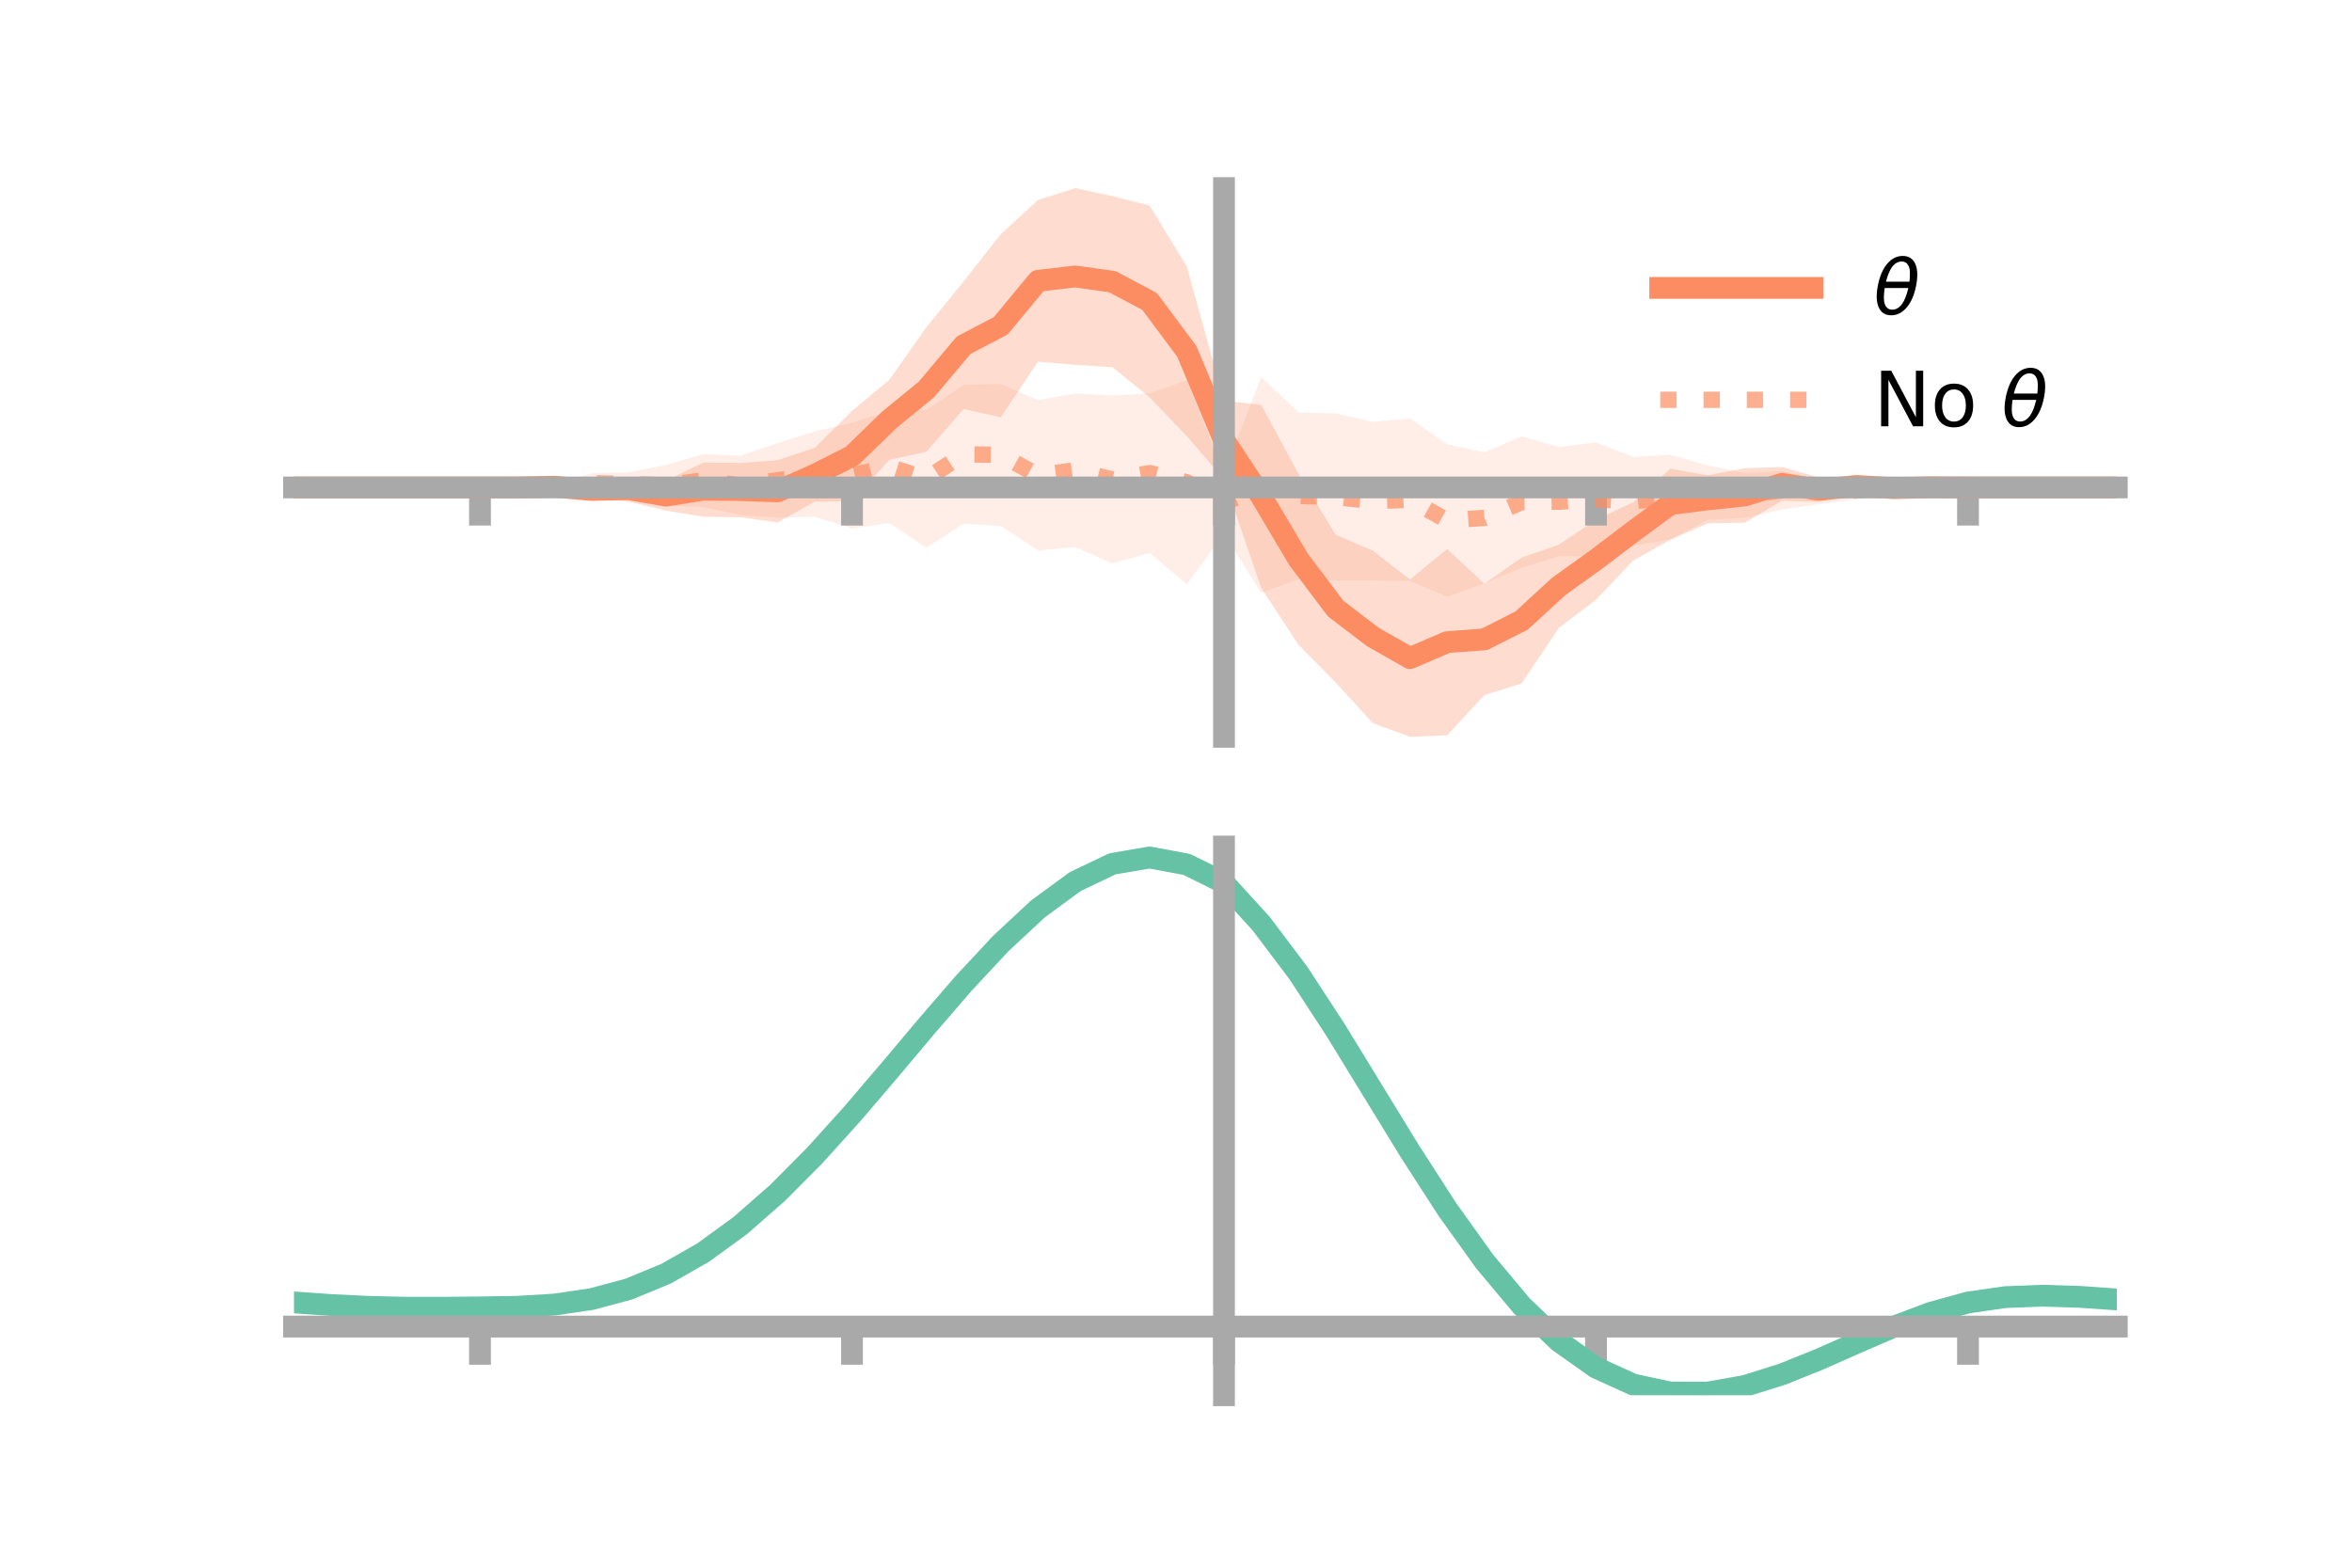 <?xml version="1.0" encoding="utf-8" standalone="no"?>
<!DOCTYPE svg PUBLIC "-//W3C//DTD SVG 1.1//EN"
  "http://www.w3.org/Graphics/SVG/1.1/DTD/svg11.dtd">
<!-- Created with matplotlib (https://matplotlib.org/) -->
<svg height="144pt" version="1.1" viewBox="0 0 216 144" width="216pt" xmlns="http://www.w3.org/2000/svg" xmlns:xlink="http://www.w3.org/1999/xlink">
 <defs>
  <style type="text/css">*{stroke-linecap:butt;stroke-linejoin:round;}</style>
 </defs>
 <g id="figure_1">
  <g id="patch_1">
   <path d="M 0 144 
L 216 144 
L 216 0 
L 0 0 
z
" style="fill:none;"/>
  </g>
  <g id="axes_1">
   <g id="patch_2">
    <path d="M 27 67.68 
L 194.4 67.68 
L 194.4 17.28 
L 27 17.28 
z
" style="fill:none;"/>
   </g>
   <g id="PolyCollection_1">
    <path clip-path="url(#pbb06db4458)" d="M 27 44.774 
L 27 44.774 
L 30.416 44.774 
L 33.833 44.774 
L 37.249 44.774 
L 40.665 44.774 
L 44.082 44.774 
L 47.498 44.599 
L 50.914 44.192 
L 54.331 44.312 
L 57.747 43.784 
L 61.163 44.158 
L 64.58 42.488 
L 67.996 42.528 
L 71.412 42.274 
L 74.829 41.133 
L 78.245 37.735 
L 81.661 34.9 
L 85.078 30.057 
L 88.494 25.855 
L 91.91 21.512 
L 95.327 18.366 
L 98.743 17.28 
L 102.159 18.015 
L 105.576 18.879 
L 108.992 24.486 
L 112.408 36.809 
L 115.824 37.193 
L 119.241 43.502 
L 122.657 49.099 
L 126.073 50.586 
L 129.49 53.221 
L 132.906 50.431 
L 136.322 53.614 
L 139.739 51.218 
L 143.155 50.038 
L 146.571 47.741 
L 149.988 46.132 
L 153.404 43.045 
L 156.82 43.661 
L 160.237 43.012 
L 163.653 42.89 
L 167.069 43.87 
L 170.486 43.89 
L 173.902 44.439 
L 177.318 44.545 
L 180.735 44.774 
L 184.151 44.774 
L 187.567 44.774 
L 190.984 44.774 
L 194.4 44.774 
L 194.4 44.774 
L 194.4 44.774 
L 190.984 44.774 
L 187.567 44.774 
L 184.151 44.774 
L 180.735 44.776 
L 177.318 44.974 
L 173.902 45.237 
L 170.486 45.387 
L 167.069 46.102 
L 163.653 45.994 
L 160.237 48.015 
L 156.82 48.078 
L 153.404 49.57 
L 149.988 51.495 
L 146.571 55.086 
L 143.155 57.687 
L 139.739 62.782 
L 136.322 63.849 
L 132.906 67.535 
L 129.49 67.68 
L 126.073 66.421 
L 122.657 62.693 
L 119.241 59.219 
L 115.824 53.997 
L 112.408 44.038 
L 108.992 40.064 
L 105.576 36.502 
L 102.159 33.73 
L 98.743 33.513 
L 95.327 33.223 
L 91.91 38.331 
L 88.494 37.574 
L 85.078 41.497 
L 81.661 42.242 
L 78.245 46.039 
L 74.829 46.076 
L 71.412 47.997 
L 67.996 47.511 
L 64.58 47.472 
L 61.163 46.899 
L 57.747 46.083 
L 54.331 45.7 
L 50.914 45.216 
L 47.498 44.953 
L 44.082 44.774 
L 40.665 44.774 
L 37.249 44.774 
L 33.833 44.774 
L 30.416 44.774 
L 27 44.774 
z
" style="fill:#fc8d62;fill-opacity:0.3;"/>
   </g>
   <g id="PolyCollection_2">
    <path clip-path="url(#pbb06db4458)" d="M 27 44.774 
L 27 44.774 
L 30.416 44.774 
L 33.833 44.774 
L 37.249 44.774 
L 40.665 44.774 
L 44.082 44.774 
L 47.498 44.639 
L 50.914 44.438 
L 54.331 43.481 
L 57.747 43.381 
L 61.163 42.713 
L 64.58 41.701 
L 67.996 41.862 
L 71.412 40.703 
L 74.829 39.62 
L 78.245 38.838 
L 81.661 37.702 
L 85.078 37.654 
L 88.494 35.356 
L 91.91 35.264 
L 95.327 36.76 
L 98.743 36.139 
L 102.159 36.339 
L 105.576 36.127 
L 108.992 34.929 
L 112.408 43.468 
L 115.824 34.622 
L 119.241 37.88 
L 122.657 37.976 
L 126.073 38.741 
L 129.49 38.443 
L 132.906 40.805 
L 136.322 41.551 
L 139.739 40.083 
L 143.155 41.065 
L 146.571 40.638 
L 149.988 41.966 
L 153.404 41.767 
L 156.82 42.759 
L 160.237 43.436 
L 163.653 43.267 
L 167.069 44.093 
L 170.486 44.231 
L 173.902 44.455 
L 177.318 44.694 
L 180.735 44.774 
L 184.151 44.774 
L 187.567 44.774 
L 190.984 44.774 
L 194.4 44.774 
L 194.4 44.774 
L 194.4 44.774 
L 190.984 44.774 
L 187.567 44.774 
L 184.151 44.774 
L 180.735 44.775 
L 177.318 44.927 
L 173.902 45.212 
L 170.486 45.865 
L 167.069 46.298 
L 163.653 46.796 
L 160.237 47.566 
L 156.82 47.76 
L 153.404 49.56 
L 149.988 50.146 
L 146.571 51.1 
L 143.155 51.095 
L 139.739 52.169 
L 136.322 53.588 
L 132.906 54.812 
L 129.49 53.37 
L 126.073 53.322 
L 122.657 53.336 
L 119.241 53.22 
L 115.824 54.443 
L 112.408 49.015 
L 108.992 53.669 
L 105.576 50.787 
L 102.159 51.755 
L 98.743 50.253 
L 95.327 50.557 
L 91.91 48.306 
L 88.494 48.104 
L 85.078 50.301 
L 81.661 48.036 
L 78.245 48.532 
L 74.829 47.474 
L 71.412 47.546 
L 67.996 47.306 
L 64.58 46.567 
L 61.163 46.441 
L 57.747 45.54 
L 54.331 45.3 
L 50.914 45.127 
L 47.498 44.861 
L 44.082 44.774 
L 40.665 44.774 
L 37.249 44.774 
L 33.833 44.774 
L 30.416 44.774 
L 27 44.774 
z
" style="fill:#fc8d62;fill-opacity:0.15;"/>
   </g>
   <g id="matplotlib.axis_1">
    <g id="xtick_1">
     <g id="line2d_1">
      <defs>
       <path d="M 0 0 
L 0 3.5 
" id="m2d3e22eecf" style="stroke:#a9a9a9;stroke-width:2;"/>
      </defs>
      <g>
       <use style="fill:#a9a9a9;stroke:#a9a9a9;stroke-width:2;" x="44.082" xlink:href="#m2d3e22eecf" y="44.774"/>
      </g>
     </g>
    </g>
    <g id="xtick_2">
     <g id="line2d_2">
      <g>
       <use style="fill:#a9a9a9;stroke:#a9a9a9;stroke-width:2;" x="78.245" xlink:href="#m2d3e22eecf" y="44.774"/>
      </g>
     </g>
    </g>
    <g id="xtick_3">
     <g id="line2d_3">
      <g>
       <use style="fill:#a9a9a9;stroke:#a9a9a9;stroke-width:2;" x="112.408" xlink:href="#m2d3e22eecf" y="44.774"/>
      </g>
     </g>
    </g>
    <g id="xtick_4">
     <g id="line2d_4">
      <g>
       <use style="fill:#a9a9a9;stroke:#a9a9a9;stroke-width:2;" x="146.571" xlink:href="#m2d3e22eecf" y="44.774"/>
      </g>
     </g>
    </g>
    <g id="xtick_5">
     <g id="line2d_5">
      <g>
       <use style="fill:#a9a9a9;stroke:#a9a9a9;stroke-width:2;" x="180.735" xlink:href="#m2d3e22eecf" y="44.774"/>
      </g>
     </g>
    </g>
   </g>
   <g id="matplotlib.axis_2"/>
   <g id="line2d_6">
    <path clip-path="url(#pbb06db4458)" d="M 27 44.774 
L 30.416 44.774 
L 33.833 44.774 
L 37.249 44.774 
L 40.665 44.774 
L 44.082 44.774 
L 47.498 44.776 
L 50.914 44.704 
L 54.331 45.006 
L 57.747 44.933 
L 61.163 45.529 
L 64.58 44.98 
L 67.996 45.019 
L 71.412 45.136 
L 74.829 43.605 
L 78.245 41.887 
L 81.661 38.571 
L 85.078 35.777 
L 88.494 31.714 
L 91.91 29.922 
L 95.327 25.794 
L 98.743 25.396 
L 102.159 25.873 
L 105.576 27.691 
L 108.992 32.275 
L 112.408 40.423 
L 115.824 45.595 
L 119.241 51.361 
L 122.657 55.896 
L 126.073 58.504 
L 129.49 60.45 
L 132.906 58.983 
L 136.322 58.731 
L 139.739 57 
L 143.155 53.863 
L 146.571 51.413 
L 149.988 48.814 
L 153.404 46.308 
L 156.82 45.869 
L 160.237 45.513 
L 163.653 44.442 
L 167.069 44.986 
L 170.486 44.638 
L 173.902 44.838 
L 177.318 44.759 
L 180.735 44.775 
L 184.151 44.774 
L 187.567 44.774 
L 190.984 44.774 
L 194.4 44.774 
" style="fill:none;stroke:#fc8d62;stroke-linecap:square;stroke-width:2;"/>
   </g>
   <g id="line2d_7">
    <path clip-path="url(#pbb06db4458)" d="M 27 44.774 
L 30.416 44.774 
L 33.833 44.774 
L 37.249 44.774 
L 40.665 44.774 
L 44.082 44.774 
L 47.498 44.75 
L 50.914 44.783 
L 54.331 44.39 
L 57.747 44.461 
L 61.163 44.577 
L 64.58 44.134 
L 67.996 44.584 
L 71.412 44.124 
L 74.829 43.547 
L 78.245 43.685 
L 81.661 42.869 
L 85.078 43.977 
L 88.494 41.73 
L 91.91 41.785 
L 95.327 43.658 
L 98.743 43.196 
L 102.159 44.047 
L 105.576 43.457 
L 108.992 44.299 
L 112.408 46.242 
L 115.824 44.533 
L 119.241 45.55 
L 122.657 45.656 
L 126.073 46.031 
L 129.49 45.906 
L 132.906 47.809 
L 136.322 47.57 
L 139.739 46.126 
L 143.155 46.08 
L 146.571 45.869 
L 149.988 46.056 
L 153.404 45.664 
L 156.82 45.26 
L 160.237 45.501 
L 163.653 45.031 
L 167.069 45.195 
L 170.486 45.048 
L 173.902 44.834 
L 177.318 44.811 
L 180.735 44.775 
L 184.151 44.774 
L 187.567 44.774 
L 190.984 44.774 
L 194.4 44.774 
" style="fill:none;stroke:#fc8d62;stroke-dasharray:1.5,2.475;stroke-dashoffset:0;stroke-opacity:0.7;stroke-width:1.5;"/>
   </g>
   <g id="patch_3">
    <path d="M 112.408 67.68 
L 112.408 17.28 
" style="fill:none;stroke:#a9a9a9;stroke-linecap:square;stroke-linejoin:miter;stroke-width:2;"/>
   </g>
   <g id="patch_4">
    <path d="M 194.4 67.68 
L 194.4 17.28 
" style="fill:none;"/>
   </g>
   <g id="patch_5">
    <path d="M 27 44.774 
L 194.4 44.774 
" style="fill:none;stroke:#a9a9a9;stroke-linecap:square;stroke-linejoin:miter;stroke-width:2;"/>
   </g>
   <g id="patch_6">
    <path d="M 27 17.28 
L 194.4 17.28 
" style="fill:none;"/>
   </g>
   <g id="legend_1">
    <g id="line2d_8">
     <path d="M 152.47 26.449 
L 166.47 26.449 
" style="fill:none;stroke:#fc8d62;stroke-linecap:square;stroke-width:2;"/>
    </g>
    <g id="line2d_9"/>
    <g id="text_1">
     <!-- $\theta$ -->
     <g transform="translate(172.07 28.899)scale(0.07 -0.07)">
      <defs>
       <path d="M 45.516 34.672 
L 14.453 34.672 
Q 12.359 20.062 14.5 13.875 
Q 17.188 6.25 24.469 6.25 
Q 31.781 6.25 37.359 13.922 
Q 42.234 20.656 45.516 34.672 
z
M 47.016 42.969 
Q 48.344 56.844 46.625 61.719 
Q 43.953 69.438 36.766 69.438 
Q 29.297 69.438 23.828 61.812 
Q 19.531 55.672 16.156 42.969 
z
M 38.188 76.766 
Q 49.906 76.766 54.594 66.406 
Q 59.281 56.109 55.719 37.844 
Q 52.203 19.625 43.453 9.281 
Q 34.766 -1.125 23.047 -1.125 
Q 11.281 -1.125 6.641 9.281 
Q 2 19.625 5.516 37.844 
Q 9.078 56.109 17.719 66.406 
Q 26.422 76.766 38.188 76.766 
z
" id="DejaVuSans-Oblique-952"/>
      </defs>
      <use transform="translate(0 0.234)" xlink:href="#DejaVuSans-Oblique-952"/>
     </g>
    </g>
    <g id="line2d_10">
     <path d="M 152.47 36.724 
L 166.47 36.724 
" style="fill:none;stroke:#fc8d62;stroke-dasharray:1.5,2.475;stroke-dashoffset:0;stroke-opacity:0.7;stroke-width:1.5;"/>
    </g>
    <g id="line2d_11"/>
    <g id="text_2">
     <!-- No $\theta$ -->
     <g transform="translate(172.07 39.174)scale(0.07 -0.07)">
      <defs>
       <path d="M 9.812 72.906 
L 23.094 72.906 
L 55.422 11.922 
L 55.422 72.906 
L 64.984 72.906 
L 64.984 0 
L 51.703 0 
L 19.391 60.984 
L 19.391 0 
L 9.812 0 
z
" id="DejaVuSans-78"/>
       <path d="M 30.609 48.391 
Q 23.391 48.391 19.188 42.75 
Q 14.984 37.109 14.984 27.297 
Q 14.984 17.484 19.156 11.844 
Q 23.344 6.203 30.609 6.203 
Q 37.797 6.203 41.984 11.859 
Q 46.188 17.531 46.188 27.297 
Q 46.188 37.016 41.984 42.703 
Q 37.797 48.391 30.609 48.391 
z
M 30.609 56 
Q 42.328 56 49.016 48.375 
Q 55.719 40.766 55.719 27.297 
Q 55.719 13.875 49.016 6.219 
Q 42.328 -1.422 30.609 -1.422 
Q 18.844 -1.422 12.172 6.219 
Q 5.516 13.875 5.516 27.297 
Q 5.516 40.766 12.172 48.375 
Q 18.844 56 30.609 56 
z
" id="DejaVuSans-111"/>
       <path id="DejaVuSans-32"/>
      </defs>
      <use transform="translate(0 0.234)" xlink:href="#DejaVuSans-78"/>
      <use transform="translate(74.805 0.234)" xlink:href="#DejaVuSans-111"/>
      <use transform="translate(135.986 0.234)" xlink:href="#DejaVuSans-32"/>
      <use transform="translate(167.773 0.234)" xlink:href="#DejaVuSans-Oblique-952"/>
     </g>
    </g>
   </g>
  </g>
  <g id="axes_2">
   <g id="patch_7">
    <path d="M 27 128.16 
L 194.4 128.16 
L 194.4 77.76 
L 27 77.76 
z
" style="fill:none;"/>
   </g>
   <g id="PolyCollection_3">
    <path clip-path="url(#p9282bf7471)" d="M 27 119.681 
L 27 119.584 
L 30.416 119.836 
L 33.833 120.009 
L 37.249 120.086 
L 40.665 120.081 
L 44.082 120.039 
L 47.498 119.98 
L 50.914 119.769 
L 54.331 119.257 
L 57.747 118.324 
L 61.163 116.886 
L 64.58 114.896 
L 67.996 112.349 
L 71.412 109.279 
L 74.829 105.754 
L 78.245 101.877 
L 81.661 97.781 
L 85.078 93.62 
L 88.494 89.571 
L 91.91 85.823 
L 95.327 82.573 
L 98.743 80.018 
L 102.159 78.353 
L 105.576 77.76 
L 108.992 78.41 
L 112.408 80.137 
L 115.824 83.941 
L 119.241 88.548 
L 122.657 93.876 
L 126.073 99.551 
L 129.49 105.232 
L 132.906 110.626 
L 136.322 115.492 
L 139.739 119.648 
L 143.155 122.972 
L 146.571 125.404 
L 149.988 126.951 
L 153.404 127.673 
L 156.82 127.671 
L 160.237 127.07 
L 163.653 126.015 
L 167.069 124.667 
L 170.486 123.188 
L 173.902 121.742 
L 177.318 120.483 
L 180.735 119.559 
L 184.151 119.07 
L 187.567 118.942 
L 190.984 119.055 
L 194.4 119.3 
L 194.4 119.418 
L 194.4 119.418 
L 190.984 119.19 
L 187.567 119.088 
L 184.151 119.225 
L 180.735 119.728 
L 177.318 120.687 
L 173.902 122.004 
L 170.486 123.519 
L 167.069 125.064 
L 163.653 126.465 
L 160.237 127.55 
L 156.82 128.16 
L 153.404 128.15 
L 149.988 127.405 
L 146.571 125.847 
L 143.155 123.446 
L 139.739 120.212 
L 136.322 116.198 
L 132.906 111.51 
L 129.49 106.313 
L 126.073 100.834 
L 122.657 95.354 
L 119.241 90.202 
L 115.824 85.745 
L 112.408 82.053 
L 108.992 80.397 
L 105.576 79.771 
L 102.159 80.342 
L 98.743 81.944 
L 95.327 84.394 
L 91.91 87.506 
L 88.494 91.088 
L 85.078 94.952 
L 81.661 98.917 
L 78.245 102.817 
L 74.829 106.505 
L 71.412 109.859 
L 67.996 112.781 
L 64.58 115.21 
L 61.163 117.114 
L 57.747 118.499 
L 54.331 119.401 
L 50.914 119.896 
L 47.498 120.093 
L 44.082 120.139 
L 40.665 120.164 
L 37.249 120.154 
L 33.833 120.074 
L 30.416 119.913 
L 27 119.681 
z
" style="fill:#66c2a5;fill-opacity:0.3;"/>
   </g>
   <g id="matplotlib.axis_3">
    <g id="xtick_6">
     <g id="line2d_12">
      <g>
       <use style="fill:#a9a9a9;stroke:#a9a9a9;stroke-width:2;" x="44.082" xlink:href="#m2d3e22eecf" y="121.853"/>
      </g>
     </g>
    </g>
    <g id="xtick_7">
     <g id="line2d_13">
      <g>
       <use style="fill:#a9a9a9;stroke:#a9a9a9;stroke-width:2;" x="78.245" xlink:href="#m2d3e22eecf" y="121.853"/>
      </g>
     </g>
    </g>
    <g id="xtick_8">
     <g id="line2d_14">
      <g>
       <use style="fill:#a9a9a9;stroke:#a9a9a9;stroke-width:2;" x="112.408" xlink:href="#m2d3e22eecf" y="121.853"/>
      </g>
     </g>
    </g>
    <g id="xtick_9">
     <g id="line2d_15">
      <g>
       <use style="fill:#a9a9a9;stroke:#a9a9a9;stroke-width:2;" x="146.571" xlink:href="#m2d3e22eecf" y="121.853"/>
      </g>
     </g>
    </g>
    <g id="xtick_10">
     <g id="line2d_16">
      <g>
       <use style="fill:#a9a9a9;stroke:#a9a9a9;stroke-width:2;" x="180.735" xlink:href="#m2d3e22eecf" y="121.853"/>
      </g>
     </g>
    </g>
   </g>
   <g id="matplotlib.axis_4"/>
   <g id="line2d_17">
    <path clip-path="url(#p9282bf7471)" d="M 27 119.633 
L 30.416 119.874 
L 33.833 120.041 
L 37.249 120.12 
L 40.665 120.123 
L 44.082 120.089 
L 47.498 120.036 
L 50.914 119.832 
L 54.331 119.329 
L 57.747 118.411 
L 61.163 117 
L 64.58 115.053 
L 67.996 112.565 
L 71.412 109.569 
L 74.829 106.13 
L 78.245 102.347 
L 81.661 98.349 
L 85.078 94.286 
L 88.494 90.33 
L 91.91 86.665 
L 95.327 83.484 
L 98.743 80.981 
L 102.159 79.348 
L 105.576 78.765 
L 108.992 79.404 
L 112.408 81.095 
L 115.824 84.843 
L 119.241 89.375 
L 122.657 94.615 
L 126.073 100.193 
L 129.49 105.773 
L 132.906 111.068 
L 136.322 115.845 
L 139.739 119.93 
L 143.155 123.209 
L 146.571 125.626 
L 149.988 127.178 
L 153.404 127.912 
L 156.82 127.915 
L 160.237 127.31 
L 163.653 126.24 
L 167.069 124.865 
L 170.486 123.354 
L 173.902 121.873 
L 177.318 120.585 
L 180.735 119.643 
L 184.151 119.148 
L 187.567 119.015 
L 190.984 119.122 
L 194.4 119.359 
" style="fill:none;stroke:#66c2a5;stroke-linecap:square;stroke-width:2;"/>
   </g>
   <g id="patch_8">
    <path d="M 112.408 128.16 
L 112.408 77.76 
" style="fill:none;stroke:#a9a9a9;stroke-linecap:square;stroke-linejoin:miter;stroke-width:2;"/>
   </g>
   <g id="patch_9">
    <path d="M 194.4 128.16 
L 194.4 77.76 
" style="fill:none;"/>
   </g>
   <g id="patch_10">
    <path d="M 27 121.853 
L 194.4 121.853 
" style="fill:none;stroke:#a9a9a9;stroke-linecap:square;stroke-linejoin:miter;stroke-width:2;"/>
   </g>
   <g id="patch_11">
    <path d="M 27 77.76 
L 194.4 77.76 
" style="fill:none;"/>
   </g>
  </g>
 </g>
 <defs>
  <clipPath id="pbb06db4458">
   <rect height="50.4" width="167.4" x="27" y="17.28"/>
  </clipPath>
  <clipPath id="p9282bf7471">
   <rect height="50.4" width="167.4" x="27" y="77.76"/>
  </clipPath>
 </defs>
</svg>
